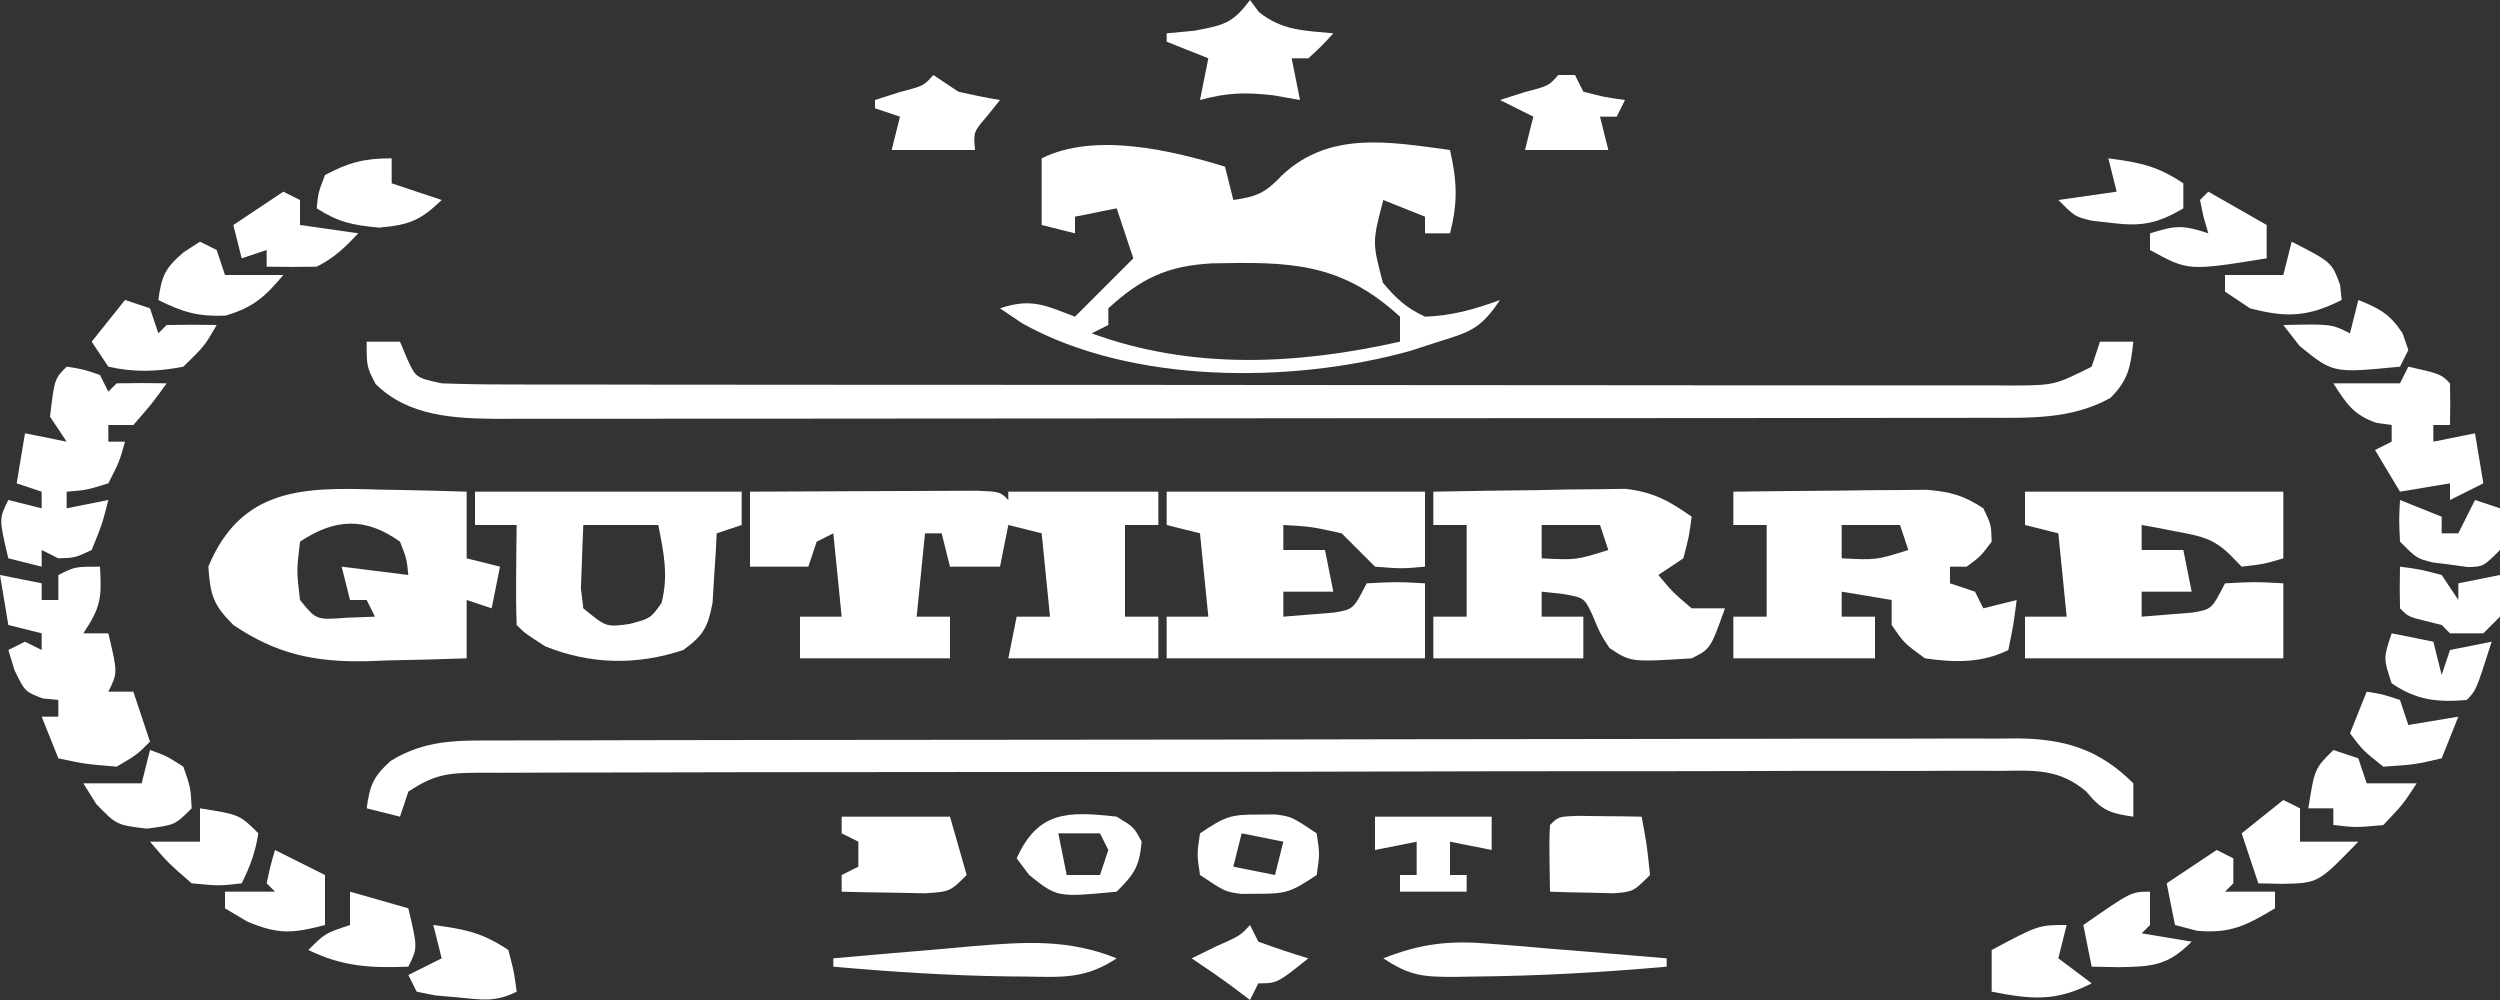 <?xml version="1.0" encoding="UTF-8"?>
<svg version="1.1" xmlns="http://www.w3.org/2000/svg" width="300" height="120">
<rect width="100%" height="100%" fill="#333333" stroke="none"/>
<path d="M0 0 C0.799 -0.003 1.597 -0.006 2.42 -0.009 C5.106 -0.018 7.791 -0.019 10.476 -0.021 C12.398 -0.025 14.32 -0.03 16.241 -0.036 C21.469 -0.049 26.696 -0.055 31.923 -0.06 C35.188 -0.063 38.453 -0.067 41.717 -0.071 C51.928 -0.085 62.139 -0.095 72.35 -0.098 C84.144 -0.103 95.937 -0.12 107.73 -0.149 C116.842 -0.171 125.954 -0.181 135.066 -0.182 C140.51 -0.184 145.954 -0.189 151.398 -0.207 C156.519 -0.224 161.639 -0.226 166.76 -0.217 C168.64 -0.216 170.519 -0.221 172.398 -0.231 C174.965 -0.243 177.53 -0.237 180.096 -0.227 C180.84 -0.235 181.583 -0.243 182.348 -0.251 C188.04 -0.197 192.18 1.081 196.239 5.14 C196.239 6.46 196.239 7.78 196.239 9.14 C193.414 8.737 192.437 8.384 190.592 6.124 C187.33 3.374 184.412 3.59 180.337 3.646 C179.134 3.639 179.134 3.639 177.908 3.631 C175.218 3.62 172.53 3.637 169.84 3.655 C167.913 3.652 165.987 3.649 164.06 3.643 C158.824 3.633 153.589 3.649 148.354 3.669 C142.881 3.687 137.407 3.683 131.934 3.682 C122.743 3.684 113.552 3.702 104.361 3.729 C93.727 3.76 83.092 3.771 72.457 3.769 C62.236 3.768 52.016 3.778 41.795 3.795 C37.441 3.802 33.086 3.806 28.732 3.807 C23.608 3.809 18.484 3.821 13.36 3.841 C11.476 3.847 9.592 3.849 7.708 3.848 C5.143 3.847 2.578 3.858 0.013 3.873 C-0.738 3.87 -1.489 3.867 -2.263 3.864 C-5.98 3.899 -7.584 4.022 -10.761 6.14 C-11.091 7.13 -11.421 8.12 -11.761 9.14 C-13.081 8.81 -14.401 8.48 -15.761 8.14 C-15.382 5.394 -14.983 4.34 -12.886 2.453 C-8.686 -0.142 -4.771 -0.006 0 0 Z " fill="#FFFFFF" transform="translate(59.761,88.86)"/>
<path d="M0 0 C1.32 0 2.64 0 4 0 C4.268 0.639 4.536 1.279 4.812 1.938 C5.887 4.331 5.887 4.331 9 5 C11.575 5.098 14.123 5.139 16.699 5.134 C17.491 5.136 18.283 5.138 19.099 5.141 C21.761 5.147 24.423 5.146 27.086 5.145 C28.991 5.148 30.896 5.152 32.801 5.155 C37.983 5.164 43.165 5.167 48.347 5.167 C52.668 5.168 56.99 5.172 61.312 5.175 C71.505 5.184 81.699 5.186 91.892 5.185 C102.418 5.185 112.943 5.195 123.468 5.211 C132.496 5.224 141.525 5.229 150.553 5.229 C155.949 5.229 161.345 5.231 166.741 5.242 C171.814 5.252 176.887 5.252 181.961 5.245 C183.825 5.243 185.689 5.246 187.553 5.252 C190.093 5.26 192.634 5.255 195.174 5.247 C195.915 5.252 196.656 5.258 197.42 5.263 C202.536 5.231 202.536 5.231 207 3 C207.33 2.01 207.66 1.02 208 0 C209.32 0 210.64 0 212 0 C211.675 3.004 211.42 4.58 209.25 6.75 C204.521 9.377 199.441 9.145 194.157 9.134 C193.373 9.136 192.59 9.138 191.783 9.141 C189.161 9.147 186.54 9.146 183.918 9.145 C182.037 9.148 180.156 9.152 178.276 9.155 C173.168 9.164 168.061 9.167 162.953 9.167 C158.689 9.168 154.424 9.172 150.16 9.175 C140.099 9.184 130.037 9.186 119.976 9.185 C109.599 9.185 99.221 9.195 88.844 9.211 C79.932 9.224 71.021 9.229 62.11 9.229 C56.788 9.229 51.466 9.231 46.145 9.242 C41.14 9.252 36.135 9.252 31.129 9.245 C29.294 9.243 27.459 9.246 25.623 9.252 C23.114 9.26 20.606 9.255 18.097 9.247 C17.374 9.252 16.651 9.258 15.905 9.263 C10.561 9.227 4.992 8.992 1.062 5.062 C0 3 0 3 0 0 Z " fill="#FFFFFF" transform="translate(44,41)"/>
<path d="M0 0 C4.254 -0.025 8.508 -0.043 12.762 -0.055 C14.211 -0.06 15.659 -0.067 17.107 -0.075 C19.185 -0.088 21.262 -0.093 23.34 -0.098 C24.591 -0.103 25.843 -0.108 27.133 -0.114 C30 0 30 0 31 1 C31 0.67 31 0.34 31 0 C36.94 0 42.88 0 49 0 C49 1.32 49 2.64 49 4 C47.68 4 46.36 4 45 4 C45 7.63 45 11.26 45 15 C46.32 15 47.64 15 49 15 C49 16.65 49 18.3 49 20 C43.06 20 37.12 20 31 20 C31.33 18.35 31.66 16.7 32 15 C33.32 15 34.64 15 36 15 C35.67 11.7 35.34 8.4 35 5 C33.68 4.67 32.36 4.34 31 4 C30.67 5.65 30.34 7.3 30 9 C28.02 9 26.04 9 24 9 C23.67 7.68 23.34 6.36 23 5 C22.34 5 21.68 5 21 5 C20.67 8.3 20.34 11.6 20 15 C21.32 15 22.64 15 24 15 C24 16.65 24 18.3 24 20 C18.06 20 12.12 20 6 20 C6 18.35 6 16.7 6 15 C7.65 15 9.3 15 11 15 C10.67 11.7 10.34 8.4 10 5 C9.01 5.495 9.01 5.495 8 6 C7.67 6.99 7.34 7.98 7 9 C4.69 9 2.38 9 0 9 C0 6.03 0 3.06 0 0 Z " fill="#FFFFFF" transform="translate(90,59)"/>
<path d="M0 0 C0.847 3.732 0.959 6.269 0 10 C-0.99 10 -1.98 10 -3 10 C-3 9.34 -3 8.68 -3 8 C-5.475 7.01 -5.475 7.01 -8 6 C-9.334 11.071 -9.334 11.071 -8.047 15.938 C-6.449 17.834 -5.253 18.945 -3 20 C0.214 19.896 2.994 19.109 6 18 C3.59 21.615 2.307 21.843 -1.75 23.125 C-2.776 23.458 -3.802 23.79 -4.859 24.133 C-19.079 28.059 -38.23 28.107 -51.312 20.812 C-52.199 20.214 -53.086 19.616 -54 19 C-50.234 17.745 -48.628 18.629 -45 20 C-41.535 16.535 -41.535 16.535 -38 13 C-38.66 11.02 -39.32 9.04 -40 7 C-41.65 7.33 -43.3 7.66 -45 8 C-45 8.66 -45 9.32 -45 10 C-46.32 9.67 -47.64 9.34 -49 9 C-49 6.36 -49 3.72 -49 1 C-42.679 -2.161 -33.465 0.011 -27 2 C-26.67 3.32 -26.34 4.64 -26 6 C-23.21 5.601 -22.149 5.159 -20.188 3.062 C-14.439 -2.357 -7.207 -0.964 0 0 Z M-41 19 C-41 19.66 -41 20.32 -41 21 C-41.99 21.495 -41.99 21.495 -43 22 C-30.959 26.405 -18.351 25.772 -6 23 C-6 22.01 -6 21.02 -6 20 C-13.164 13.433 -19.291 13.411 -28.602 13.605 C-33.943 13.915 -37.031 15.377 -41 19 Z " fill="#FFFFFF" transform="translate(174,18)"/>
<path d="M0 0 C4.229 -0.087 8.458 -0.14 12.688 -0.188 C13.886 -0.213 15.084 -0.238 16.318 -0.264 C17.475 -0.273 18.632 -0.283 19.824 -0.293 C20.887 -0.309 21.95 -0.324 23.046 -0.341 C26.387 0.045 28.27 1.086 31 3 C30.688 5.375 30.688 5.375 30 8 C29.01 8.66 28.02 9.32 27 10 C28.749 12.083 28.749 12.083 31 14 C32.32 14 33.64 14 35 14 C33.25 18.875 33.25 18.875 31 20 C23.696 20.464 23.696 20.464 21.125 18.75 C20 17 20 17 19.125 14.875 C18.116 12.71 18.116 12.71 15.375 12.25 C14.591 12.168 13.807 12.085 13 12 C13 12.99 13 13.98 13 15 C14.65 15 16.3 15 18 15 C18 16.65 18 18.3 18 20 C12.06 20 6.12 20 0 20 C0 18.35 0 16.7 0 15 C1.32 15 2.64 15 4 15 C4 11.37 4 7.74 4 4 C2.68 4 1.36 4 0 4 C0 2.68 0 1.36 0 0 Z M13 4 C13 5.32 13 6.64 13 8 C17.141 8.21 17.141 8.21 21 7 C20.67 6.01 20.34 5.02 20 4 C17.69 4 15.38 4 13 4 Z " fill="#FFFFFF" transform="translate(172,59)"/>
<path d="M0 0 C4.25 -0.058 8.5 -0.094 12.75 -0.125 C13.957 -0.142 15.163 -0.159 16.406 -0.176 C17.566 -0.182 18.727 -0.189 19.922 -0.195 C20.99 -0.206 22.058 -0.216 23.159 -0.227 C26.008 0.001 27.631 0.435 30 2 C30.938 3.938 30.938 3.938 31 6 C29.688 7.75 29.688 7.75 28 9 C27.34 9 26.68 9 26 9 C26 9.66 26 10.32 26 11 C26.99 11.33 27.98 11.66 29 12 C29.33 12.66 29.66 13.32 30 14 C31.32 13.67 32.64 13.34 34 13 C33.625 15.938 33.625 15.938 33 19 C29.805 20.598 26.468 20.507 23 20 C20.5 18.188 20.5 18.188 19 16 C19 15.01 19 14.02 19 13 C16.03 12.505 16.03 12.505 13 12 C13 12.99 13 13.98 13 15 C14.32 15 15.64 15 17 15 C17 16.65 17 18.3 17 20 C11.39 20 5.78 20 0 20 C0 18.35 0 16.7 0 15 C1.32 15 2.64 15 4 15 C4 11.37 4 7.74 4 4 C2.68 4 1.36 4 0 4 C0 2.68 0 1.36 0 0 Z M13 4 C13 5.32 13 6.64 13 8 C17.141 8.21 17.141 8.21 21 7 C20.67 6.01 20.34 5.02 20 4 C17.69 4 15.38 4 13 4 Z " fill="#FFFFFF" transform="translate(208,59)"/>
<path d="M0 0 C10.23 0 20.46 0 31 0 C31 2.97 31 5.94 31 9 C28.25 9.25 28.25 9.25 25 9 C23.667 7.667 22.333 6.333 21 5 C17.353 4.192 17.353 4.192 14 4 C14 4.99 14 5.98 14 7 C15.65 7 17.3 7 19 7 C19.33 8.65 19.66 10.3 20 12 C18.02 12 16.04 12 14 12 C14 12.99 14 13.98 14 15 C15.279 14.897 16.558 14.794 17.875 14.688 C18.594 14.629 19.314 14.571 20.055 14.512 C22.395 14.126 22.395 14.126 24 11 C27.625 10.812 27.625 10.812 31 11 C31 13.97 31 16.94 31 20 C20.77 20 10.54 20 0 20 C0 18.35 0 16.7 0 15 C1.65 15 3.3 15 5 15 C4.67 11.7 4.34 8.4 4 5 C2.68 4.67 1.36 4.34 0 4 C0 2.68 0 1.36 0 0 Z " fill="#FFFFFF" transform="translate(140,59)"/>
<path d="M0 0 C10.23 0 20.46 0 31 0 C31 2.64 31 5.28 31 8 C28.688 8.688 28.688 8.688 26 9 C25.546 8.536 25.093 8.072 24.625 7.594 C22.587 5.595 21.092 5.336 18.312 4.812 C17.504 4.654 16.696 4.495 15.863 4.332 C15.248 4.222 14.634 4.113 14 4 C14 4.99 14 5.98 14 7 C15.65 7 17.3 7 19 7 C19.33 8.65 19.66 10.3 20 12 C18.02 12 16.04 12 14 12 C14 12.99 14 13.98 14 15 C15.279 14.897 16.558 14.794 17.875 14.688 C18.594 14.629 19.314 14.571 20.055 14.512 C22.395 14.126 22.395 14.126 24 11 C27.625 10.812 27.625 10.812 31 11 C31 13.97 31 16.94 31 20 C20.77 20 10.54 20 0 20 C0 18.35 0 16.7 0 15 C1.65 15 3.3 15 5 15 C4.67 11.7 4.34 8.4 4 5 C2.68 4.67 1.36 4.34 0 4 C0 2.68 0 1.36 0 0 Z " fill="#FFFFFF" transform="translate(243,59)"/>
<path d="M0 0 C1.022 0.018 2.044 0.036 3.098 0.055 C5.608 0.102 8.116 0.167 10.625 0.25 C10.625 2.89 10.625 5.53 10.625 8.25 C11.945 8.58 13.265 8.91 14.625 9.25 C14.295 10.9 13.965 12.55 13.625 14.25 C12.635 13.92 11.645 13.59 10.625 13.25 C10.625 15.56 10.625 17.87 10.625 20.25 C7.459 20.368 4.293 20.438 1.125 20.5 C-0.205 20.55 -0.205 20.55 -1.562 20.602 C-7.73 20.692 -12.216 19.724 -17.375 16.25 C-19.805 13.82 -20.138 12.651 -20.375 9.25 C-16.451 -0.213 -8.979 -0.301 0 0 Z M-9.375 6.25 C-9.792 9.75 -9.792 9.75 -9.375 13.25 C-7.419 15.661 -7.419 15.661 -3.75 15.375 C-2.636 15.334 -1.522 15.293 -0.375 15.25 C-0.705 14.59 -1.035 13.93 -1.375 13.25 C-2.035 13.25 -2.695 13.25 -3.375 13.25 C-3.705 11.93 -4.035 10.61 -4.375 9.25 C-1.735 9.58 0.905 9.91 3.625 10.25 C3.43 8.3 3.43 8.3 2.625 6.25 C-1.559 3.262 -5.209 3.472 -9.375 6.25 Z " fill="#FFFFFF" transform="translate(45.375,58.75)"/>
<path d="M0 0 C10.56 0 21.12 0 32 0 C32 1.32 32 2.64 32 4 C31.01 4.33 30.02 4.66 29 5 C28.963 5.759 28.925 6.519 28.887 7.301 C28.821 8.295 28.755 9.289 28.688 10.312 C28.629 11.299 28.571 12.285 28.512 13.301 C27.944 16.293 27.422 17.222 25 19 C19.432 20.856 13.868 20.754 8.438 18.562 C6 17 6 17 5 16 C4.928 13.98 4.916 11.958 4.938 9.938 C4.947 8.833 4.956 7.728 4.965 6.59 C4.976 5.735 4.988 4.881 5 4 C3.35 4 1.7 4 0 4 C0 2.68 0 1.36 0 0 Z M13 4 C12.919 5.624 12.861 7.25 12.812 8.875 C12.778 9.78 12.743 10.685 12.707 11.617 C12.804 12.404 12.9 13.19 13 14 C15.756 16.266 15.756 16.266 18.562 15.875 C21.055 15.21 21.055 15.21 22.375 13.375 C23.247 10.061 22.64 7.329 22 4 C19.03 4 16.06 4 13 4 Z " fill="#FFFFFF" transform="translate(57,59)"/>
<path d="M0 0 C0.201 3.716 0.152 4.772 -2 8 C-1.01 8 -0.02 8 1 8 C2.125 12.75 2.125 12.75 1 15 C1.99 15 2.98 15 4 15 C4.66 16.98 5.32 18.96 6 21 C4.438 22.562 4.438 22.562 2 24 C-1.75 23.688 -1.75 23.688 -5 23 C-5.66 21.35 -6.32 19.7 -7 18 C-6.34 18 -5.68 18 -5 18 C-5 17.34 -5 16.68 -5 16 C-5.619 15.938 -6.237 15.876 -6.875 15.812 C-9 15 -9 15 -10.25 12.438 C-10.498 11.633 -10.745 10.829 -11 10 C-10.34 9.67 -9.68 9.34 -9 9 C-8.34 9.33 -7.68 9.66 -7 10 C-7 9.34 -7 8.68 -7 8 C-8.32 7.67 -9.64 7.34 -11 7 C-11.33 5.02 -11.66 3.04 -12 1 C-9.525 1.495 -9.525 1.495 -7 2 C-7 2.66 -7 3.32 -7 4 C-6.34 4 -5.68 4 -5 4 C-5 3.01 -5 2.02 -5 1 C-3 0 -3 0 0 0 Z M-4 9 C-3 12 -3 12 -3 12 Z " fill="#FFFFFF" transform="translate(12,68)"/>
<path d="M0 0 C2 0.312 2 0.312 4 1 C4.33 1.66 4.66 2.32 5 3 C5.33 2.67 5.66 2.34 6 2 C8 1.959 10 1.957 12 2 C10.188 4.5 10.188 4.5 8 7 C7.01 7 6.02 7 5 7 C5 7.66 5 8.32 5 9 C5.66 9 6.32 9 7 9 C6.312 11.438 6.312 11.438 5 14 C2.375 14.812 2.375 14.812 0 15 C0 15.66 0 16.32 0 17 C1.65 16.67 3.3 16.34 5 16 C4.25 18.938 4.25 18.938 3 22 C1 22.938 1 22.938 -1 23 C-1.66 22.67 -2.32 22.34 -3 22 C-3 22.66 -3 23.32 -3 24 C-4.32 23.67 -5.64 23.34 -7 23 C-8.125 18.25 -8.125 18.25 -7 16 C-5.68 16.33 -4.36 16.66 -3 17 C-3 16.34 -3 15.68 -3 15 C-3.99 14.67 -4.98 14.34 -6 14 C-5.67 12.02 -5.34 10.04 -5 8 C-3.35 8.33 -1.7 8.66 0 9 C-0.66 8.01 -1.32 7.02 -2 6 C-1.459 1.459 -1.459 1.459 0 0 Z M-1 10 C0 12 0 12 0 12 Z " fill="#FFFFFF" transform="translate(8,44)"/>
<path d="M0 0 C3.875 0.875 3.875 0.875 5 2 C5.041 3.666 5.043 5.334 5 7 C4.34 7 3.68 7 3 7 C3 7.66 3 8.32 3 9 C4.65 8.67 6.3 8.34 8 8 C8.33 9.98 8.66 11.96 9 14 C7.02 14.99 7.02 14.99 5 16 C5 15.34 5 14.68 5 14 C3.02 14.33 1.04 14.66 -1 15 C-1.99 13.35 -2.98 11.7 -4 10 C-3.34 9.67 -2.68 9.34 -2 9 C-2 8.34 -2 7.68 -2 7 C-2.598 6.918 -3.196 6.835 -3.812 6.75 C-6.597 5.795 -7.433 4.429 -9 2 C-6.333 2 -3.667 2 -1 2 C-0.67 1.34 -0.34 0.68 0 0 Z " fill="#FFFFFF" transform="translate(289,44)"/>
<path d="M0 0 C0.351 0.474 0.701 0.949 1.062 1.438 C3.842 3.679 6.514 3.671 10 4 C8.625 5.5 8.625 5.5 7 7 C6.34 7 5.68 7 5 7 C5.33 8.65 5.66 10.3 6 12 C4.948 11.814 3.896 11.629 2.812 11.438 C-0.571 11.049 -2.764 11.118 -6 12 C-5.67 10.35 -5.34 8.7 -5 7 C-7.475 6.01 -7.475 6.01 -10 5 C-10 4.67 -10 4.34 -10 4 C-8.907 3.897 -7.814 3.794 -6.688 3.688 C-3.144 3.027 -2.068 2.797 0 0 Z " fill="#FFFFFF" transform="translate(150,0)"/>
<path d="M0 0 C4.29 0 8.58 0 13 0 C13.66 2.31 14.32 4.62 15 7 C13 9 13 9 9.961 9.195 C8.778 9.172 7.594 9.149 6.375 9.125 C5.186 9.107 3.998 9.089 2.773 9.07 C1.858 9.047 0.943 9.024 0 9 C0 8.34 0 7.68 0 7 C0.66 6.67 1.32 6.34 2 6 C2 5.01 2 4.02 2 3 C1.34 2.67 0.68 2.34 0 2 C0 1.34 0 0.68 0 0 Z " fill="#FFFFFF" transform="translate(101,98)"/>
<path d="M0 0 C1.375 0.017 1.375 0.017 2.777 0.035 C3.696 0.044 4.616 0.053 5.562 0.062 C6.273 0.074 6.983 0.086 7.715 0.098 C8.34 3.473 8.34 3.473 8.715 7.098 C6.715 9.098 6.715 9.098 4.332 9.293 C3.427 9.27 2.522 9.247 1.59 9.223 C0.225 9.196 0.225 9.196 -1.168 9.168 C-1.867 9.145 -2.565 9.122 -3.285 9.098 C-3.383 2.945 -3.383 2.945 -3.285 1.098 C-2.285 0.098 -2.285 0.098 0 0 Z " fill="#FFFFFF" transform="translate(189.285,97.902)"/>
<path d="M0 0 C0.681 -0.005 1.361 -0.01 2.062 -0.016 C4 0.25 4 0.25 7 2.25 C7.375 4.75 7.375 4.75 7 7.25 C4.003 9.248 3.367 9.526 0 9.5 C-0.681 9.505 -1.361 9.51 -2.062 9.516 C-4 9.25 -4 9.25 -7 7.25 C-7.375 4.75 -7.375 4.75 -7 2.25 C-4.003 0.252 -3.367 -0.026 0 0 Z M-2 2.25 C-2.33 3.57 -2.66 4.89 -3 6.25 C-0.525 6.745 -0.525 6.745 2 7.25 C2.33 5.93 2.66 4.61 3 3.25 C1.35 2.92 -0.3 2.59 -2 2.25 Z " fill="#FFFFFF" transform="translate(151,97.75)"/>
<path d="M0 0 C2.062 1.25 2.062 1.25 3 3 C2.73 5.974 2.146 6.854 0 9 C-7.137 9.691 -7.137 9.691 -10.5 7 C-10.995 6.34 -11.49 5.68 -12 5 C-9.445 -0.658 -5.925 -0.677 0 0 Z M-7 2 C-6.67 3.65 -6.34 5.3 -6 7 C-4.68 7 -3.36 7 -2 7 C-1.67 6.01 -1.34 5.02 -1 4 C-1.33 3.34 -1.66 2.68 -2 2 C-3.65 2 -5.3 2 -7 2 Z " fill="#FFFFFF" transform="translate(134,98)"/>
<path d="M0 0 C4.62 0 9.24 0 14 0 C14 1.32 14 2.64 14 4 C12.35 3.67 10.7 3.34 9 3 C9 4.32 9 5.64 9 7 C9.66 7 10.32 7 11 7 C11 7.66 11 8.32 11 9 C8.36 9 5.72 9 3 9 C3 8.34 3 7.68 3 7 C3.66 7 4.32 7 5 7 C5 5.68 5 4.36 5 3 C3.35 3.33 1.7 3.66 0 4 C0 2.68 0 1.36 0 0 Z " fill="#FFFFFF" transform="translate(165,98)"/>
<path d="M0 0 C1.244 0.097 2.488 0.193 3.77 0.293 C5.697 0.461 5.697 0.461 7.664 0.633 C8.972 0.737 10.281 0.842 11.629 0.949 C14.85 1.208 18.07 1.478 21.289 1.758 C21.289 2.088 21.289 2.418 21.289 2.758 C13.558 3.444 5.861 3.879 -1.898 3.945 C-2.994 3.965 -2.994 3.965 -4.111 3.984 C-7.868 3.991 -9.504 3.896 -12.711 1.758 C-8.195 -0.019 -4.822 -0.398 0 0 Z " fill="#FFFFFF" transform="translate(178.711,113.242)"/>
<path d="M0 0 C-3.709 2.473 -6.527 2.263 -10.812 2.188 C-11.936 2.178 -11.936 2.178 -13.082 2.168 C-20.078 2.073 -27.031 1.619 -34 1 C-34 0.67 -34 0.34 -34 0 C-29.647 -0.396 -25.293 -0.763 -20.938 -1.125 C-19.094 -1.293 -19.094 -1.293 -17.213 -1.465 C-10.979 -1.969 -5.857 -2.35 0 0 Z " fill="#FFFFFF" transform="translate(134,115)"/>
<path d="M0 0 C3.735 0.498 5.812 0.875 9 3 C9.688 5.625 9.688 5.625 10 8 C7.409 9.296 5.806 8.964 2.938 8.688 C1.59 8.57 1.59 8.57 0.215 8.449 C-0.516 8.301 -1.247 8.153 -2 8 C-2.33 7.34 -2.66 6.68 -3 6 C-1.68 5.34 -0.36 4.68 1 4 C0.67 2.68 0.34 1.36 0 0 Z " fill="#FFFFFF" transform="translate(52,111)"/>
<path d="M0 0 C0.66 0.33 1.32 0.66 2 1 C2 2.32 2 3.64 2 5 C4.31 5 6.62 5 9 5 C4.184 9.976 4.184 9.976 -0.125 10.062 C-1.074 10.042 -2.022 10.021 -3 10 C-3.66 8.02 -4.32 6.04 -5 4 C-3.35 2.68 -1.7 1.36 0 0 Z " fill="#FFFFFF" transform="translate(274,96)"/>
<path d="M0 0 C4.75 0.75 4.75 0.75 7 3 C6.646 5.263 6.025 6.951 5 9 C2.312 9.312 2.312 9.312 -1 9 C-3.875 6.5 -3.875 6.5 -6 4 C-4.02 4 -2.04 4 0 4 C0 2.68 0 1.36 0 0 Z " fill="#FFFFFF" transform="translate(24,97)"/>
<path d="M0 0 C-0.33 1.32 -0.66 2.64 -1 4 C0.32 4.99 1.64 5.98 3 7 C-1.327 9.229 -4.284 8.925 -9 8 C-9 6.35 -9 4.7 -9 3 C-3.375 0 -3.375 0 0 0 Z " fill="#FFFFFF" transform="translate(248,111)"/>
<path d="M0 0 C1.98 0.99 3.96 1.98 6 3 C6 5 6 7 6 9 C2.109 10.019 0.394 10.168 -3.375 8.562 C-4.241 8.047 -5.107 7.531 -6 7 C-6 6.34 -6 5.68 -6 5 C-4.02 5 -2.04 5 0 5 C-0.33 4.67 -0.66 4.34 -1 4 C-0.562 1.938 -0.562 1.938 0 0 Z M2 5 C3 7 3 7 3 7 Z " fill="#FFFFFF" transform="translate(33,102)"/>
<path d="M0 0 C0.66 0.33 1.32 0.66 2 1 C2 1.99 2 2.98 2 4 C1.67 4.33 1.34 4.66 1 5 C2.98 5 4.96 5 7 5 C7 5.66 7 6.32 7 7 C3.552 9.053 1.683 10.063 -2.375 9.688 C-3.241 9.461 -4.107 9.234 -5 9 C-5.33 7.35 -5.66 5.7 -6 4 C-4.02 2.68 -2.04 1.36 0 0 Z " fill="#FFFFFF" transform="translate(266,102)"/>
<path d="M0 0 C2.536 1.015 3.794 1.685 5.312 4 C5.653 4.99 5.653 4.99 6 6 C5.67 6.66 5.34 7.32 5 8 C-3.035 8.788 -3.035 8.788 -7.062 5.5 C-7.702 4.675 -8.341 3.85 -9 3 C-3.25 2.875 -3.25 2.875 -1 4 C-0.67 2.68 -0.34 1.36 0 0 Z " fill="#FFFFFF" transform="translate(283,36)"/>
<path d="M0 0 C0.66 0.33 1.32 0.66 2 1 C2 1.99 2 2.98 2 4 C4.31 4.33 6.62 4.66 9 5 C7.366 6.708 6.131 7.935 4 9 C2 9.04 -0 9.043 -2 9 C-2 8.34 -2 7.68 -2 7 C-2.99 7.33 -3.98 7.66 -5 8 C-5.33 6.68 -5.66 5.36 -6 4 C-4.02 2.68 -2.04 1.36 0 0 Z M-1 5 C0 7 0 7 0 7 Z " fill="#FFFFFF" transform="translate(34,23)"/>
<path d="M0 0 C2.31 0.66 4.62 1.32 7 2 C8.125 6.75 8.125 6.75 7 9 C2.452 9.178 -0.879 8.998 -5 7 C-3 5 -3 5 0 4 C0 2.68 0 1.36 0 0 Z M4 5 C5 7 5 7 5 7 Z " fill="#FFFFFF" transform="translate(42,107)"/>
<path d="M0 0 C2.375 0.312 2.375 0.312 5 1 C5.66 1.99 6.32 2.98 7 4 C7 3.34 7 2.68 7 2 C8.65 1.67 10.3 1.34 12 1 C12.125 3.375 12.125 3.375 12 6 C11.34 6.66 10.68 7.32 10 8 C8.68 8 7.36 8 6 8 C5.67 7.67 5.34 7.34 5 7 C4.34 6.835 3.68 6.67 3 6.5 C1 6 1 6 0 5 C-0.041 3.334 -0.043 1.666 0 0 Z " fill="#FFFFFF" transform="translate(288,68)"/>
<path d="M0 0 C4.8 2.462 4.8 2.462 5.812 5.188 C5.874 5.786 5.936 6.384 6 7 C1.928 9.036 -0.602 9.147 -5 8 C-5.99 7.34 -6.98 6.68 -8 6 C-8 5.34 -8 4.68 -8 4 C-5.69 4 -3.38 4 -1 4 C-0.67 2.68 -0.34 1.36 0 0 Z " fill="#FFFFFF" transform="translate(275,29)"/>
<path d="M0 0 C0.66 0.33 1.32 0.66 2 1 C2.33 1.99 2.66 2.98 3 4 C5.31 4 7.62 4 10 4 C7.791 6.634 6.395 7.882 3.062 8.875 C-0.217 9.009 -2.09 8.455 -5 7 C-4.602 4.114 -4.21 3.178 -1.938 1.25 C-1.298 0.838 -0.659 0.425 0 0 Z " fill="#FFFFFF" transform="translate(24,29)"/>
<path d="M0 0 C0 0.99 0 1.98 0 3 C1.98 3.66 3.96 4.32 6 5 C3.426 7.471 2.124 7.989 -1.5 8.312 C-4.649 8.031 -6.382 7.675 -9 6 C-8.812 4.125 -8.812 4.125 -8 2 C-5.109 0.478 -3.282 0 0 0 Z M-4 4 C-3 6 -3 6 -3 6 Z " fill="#FFFFFF" transform="translate(47,19)"/>
<path d="M0 0 C0.99 0.66 1.98 1.32 3 2 C4.655 2.385 6.322 2.728 8 3 C7.505 3.619 7.01 4.237 6.5 4.875 C4.808 6.839 4.808 6.839 5 9 C1.7 9 -1.6 9 -5 9 C-4.67 7.68 -4.34 6.36 -4 5 C-4.99 4.67 -5.98 4.34 -7 4 C-7 3.67 -7 3.34 -7 3 C-5.546 2.536 -5.546 2.536 -4.062 2.062 C-1.159 1.305 -1.159 1.305 0 0 Z " fill="#FFFFFF" transform="translate(112,9)"/>
<path d="M0 0 C0.66 0 1.32 0 2 0 C2.33 0.66 2.66 1.32 3 2 C5.527 2.656 5.527 2.656 8 3 C7.67 3.66 7.34 4.32 7 5 C6.34 5 5.68 5 5 5 C5.33 6.32 5.66 7.64 6 9 C2.7 9 -0.6 9 -4 9 C-3.67 7.68 -3.34 6.36 -3 5 C-4.32 4.34 -5.64 3.68 -7 3 C-5.546 2.536 -5.546 2.536 -4.062 2.062 C-1.159 1.305 -1.159 1.305 0 0 Z " fill="#FFFFFF" transform="translate(187,9)"/>
<path d="M0 0 C1.938 0.688 1.938 0.688 4 2 C4.875 4.5 4.875 4.5 5 7 C3 9 3 9 -0.375 9.438 C-4 9 -4 9 -6.438 6.5 C-6.953 5.675 -7.469 4.85 -8 4 C-5.69 4 -3.38 4 -1 4 C-0.67 2.68 -0.34 1.36 0 0 Z " fill="#FFFFFF" transform="translate(18,90)"/>
<path d="M0 0 C1.938 0.312 1.938 0.312 4 1 C4.33 1.99 4.66 2.98 5 4 C6.98 3.67 8.96 3.34 11 3 C10.34 4.65 9.68 6.3 9 8 C5.75 8.75 5.75 8.75 2 9 C-0.438 7.062 -0.438 7.062 -2 5 C-1.34 3.35 -0.68 1.7 0 0 Z " fill="#FFFFFF" transform="translate(284,83)"/>
<path d="M0 0 C1.65 0.33 3.3 0.66 5 1 C5.33 2.32 5.66 3.64 6 5 C6.33 4.01 6.66 3.02 7 2 C8.65 1.67 10.3 1.34 12 1 C10.125 6.875 10.125 6.875 9 8 C5.433 8.289 2.991 8.03 0 6 C-1 3 -1 3 0 0 Z " fill="#FFFFFF" transform="translate(287,76)"/>
<path d="M0 0 C2.475 0.99 2.475 0.99 5 2 C5 2.66 5 3.32 5 4 C5.66 4 6.32 4 7 4 C7.66 2.68 8.32 1.36 9 0 C9.99 0.33 10.98 0.66 12 1 C12.125 3.375 12.125 3.375 12 6 C10 8 10 8 8.125 8.047 C7.424 7.949 6.723 7.851 6 7.75 C4.948 7.619 4.948 7.619 3.875 7.484 C2 7 2 7 0 5 C-0.125 2.375 -0.125 2.375 0 0 Z " fill="#FFFFFF" transform="translate(288,60)"/>
<path d="M0 0 C0.99 0.33 1.98 0.66 3 1 C3.33 1.99 3.66 2.98 4 4 C4.33 3.67 4.66 3.34 5 3 C7 2.959 9 2.957 11 3 C9.562 5.5 9.562 5.5 7 8 C3.938 8.609 1.049 8.706 -2 8 C-2.66 7.01 -3.32 6.02 -4 5 C-2.68 3.35 -1.36 1.7 0 0 Z " fill="#FFFFFF" transform="translate(15,36)"/>
<path d="M0 0 C3.465 1.98 3.465 1.98 7 4 C7 5.32 7 6.64 7 8 C-2.41 9.517 -2.41 9.517 -7 7 C-7 6.34 -7 5.68 -7 5 C-3.99 4.066 -3.133 3.956 0 5 C-0.278 4.041 -0.278 4.041 -0.562 3.062 C-0.707 2.382 -0.851 1.701 -1 1 C-0.67 0.67 -0.34 0.34 0 0 Z " fill="#FFFFFF" transform="translate(265,23)"/>
<path d="M0 0 C0.99 0.33 1.98 0.66 3 1 C3.33 1.99 3.66 2.98 4 4 C5.98 4 7.96 4 10 4 C8.375 6.5 8.375 6.5 6 9 C2.75 9.312 2.75 9.312 0 9 C0 8.34 0 7.68 0 7 C-0.99 7 -1.98 7 -3 7 C-2.25 2.25 -2.25 2.25 0 0 Z " fill="#FFFFFF" transform="translate(280,90)"/>
<path d="M0 0 C3.735 0.498 5.812 0.875 9 3 C9 3.99 9 4.98 9 6 C5.894 7.844 3.947 8.204 0.375 7.75 C-0.789 7.619 -0.789 7.619 -1.977 7.484 C-4 7 -4 7 -6 5 C-2.535 4.505 -2.535 4.505 1 4 C0.67 2.68 0.34 1.36 0 0 Z M3 4 C4 6 4 6 4 6 Z " fill="#FFFFFF" transform="translate(253,19)"/>
<path d="M0 0 C0 1.32 0 2.64 0 4 C-0.33 4.33 -0.66 4.66 -1 5 C1.97 5.495 1.97 5.495 5 6 C2.137 8.863 0.341 8.994 -3.688 9.062 C-4.781 9.042 -5.874 9.021 -7 9 C-7.33 7.35 -7.66 5.7 -8 4 C-2.25 0 -2.25 0 0 0 Z M-5 5 C-4 7 -4 7 -4 7 Z " fill="#FFFFFF" transform="translate(258,107)"/>
<path d="M0 0 C0.33 0.66 0.66 1.32 1 2 C2.979 2.727 4.98 3.398 7 4 C3.25 7 3.25 7 1 7 C0.67 7.66 0.34 8.32 0 9 C-0.598 8.546 -1.196 8.092 -1.812 7.625 C-3.506 6.367 -5.245 5.17 -7 4 C-6.031 3.526 -5.061 3.051 -4.062 2.562 C-1.195 1.298 -1.195 1.298 0 0 Z " fill="#FFFFFF" transform="translate(150,111)"/>
</svg>
